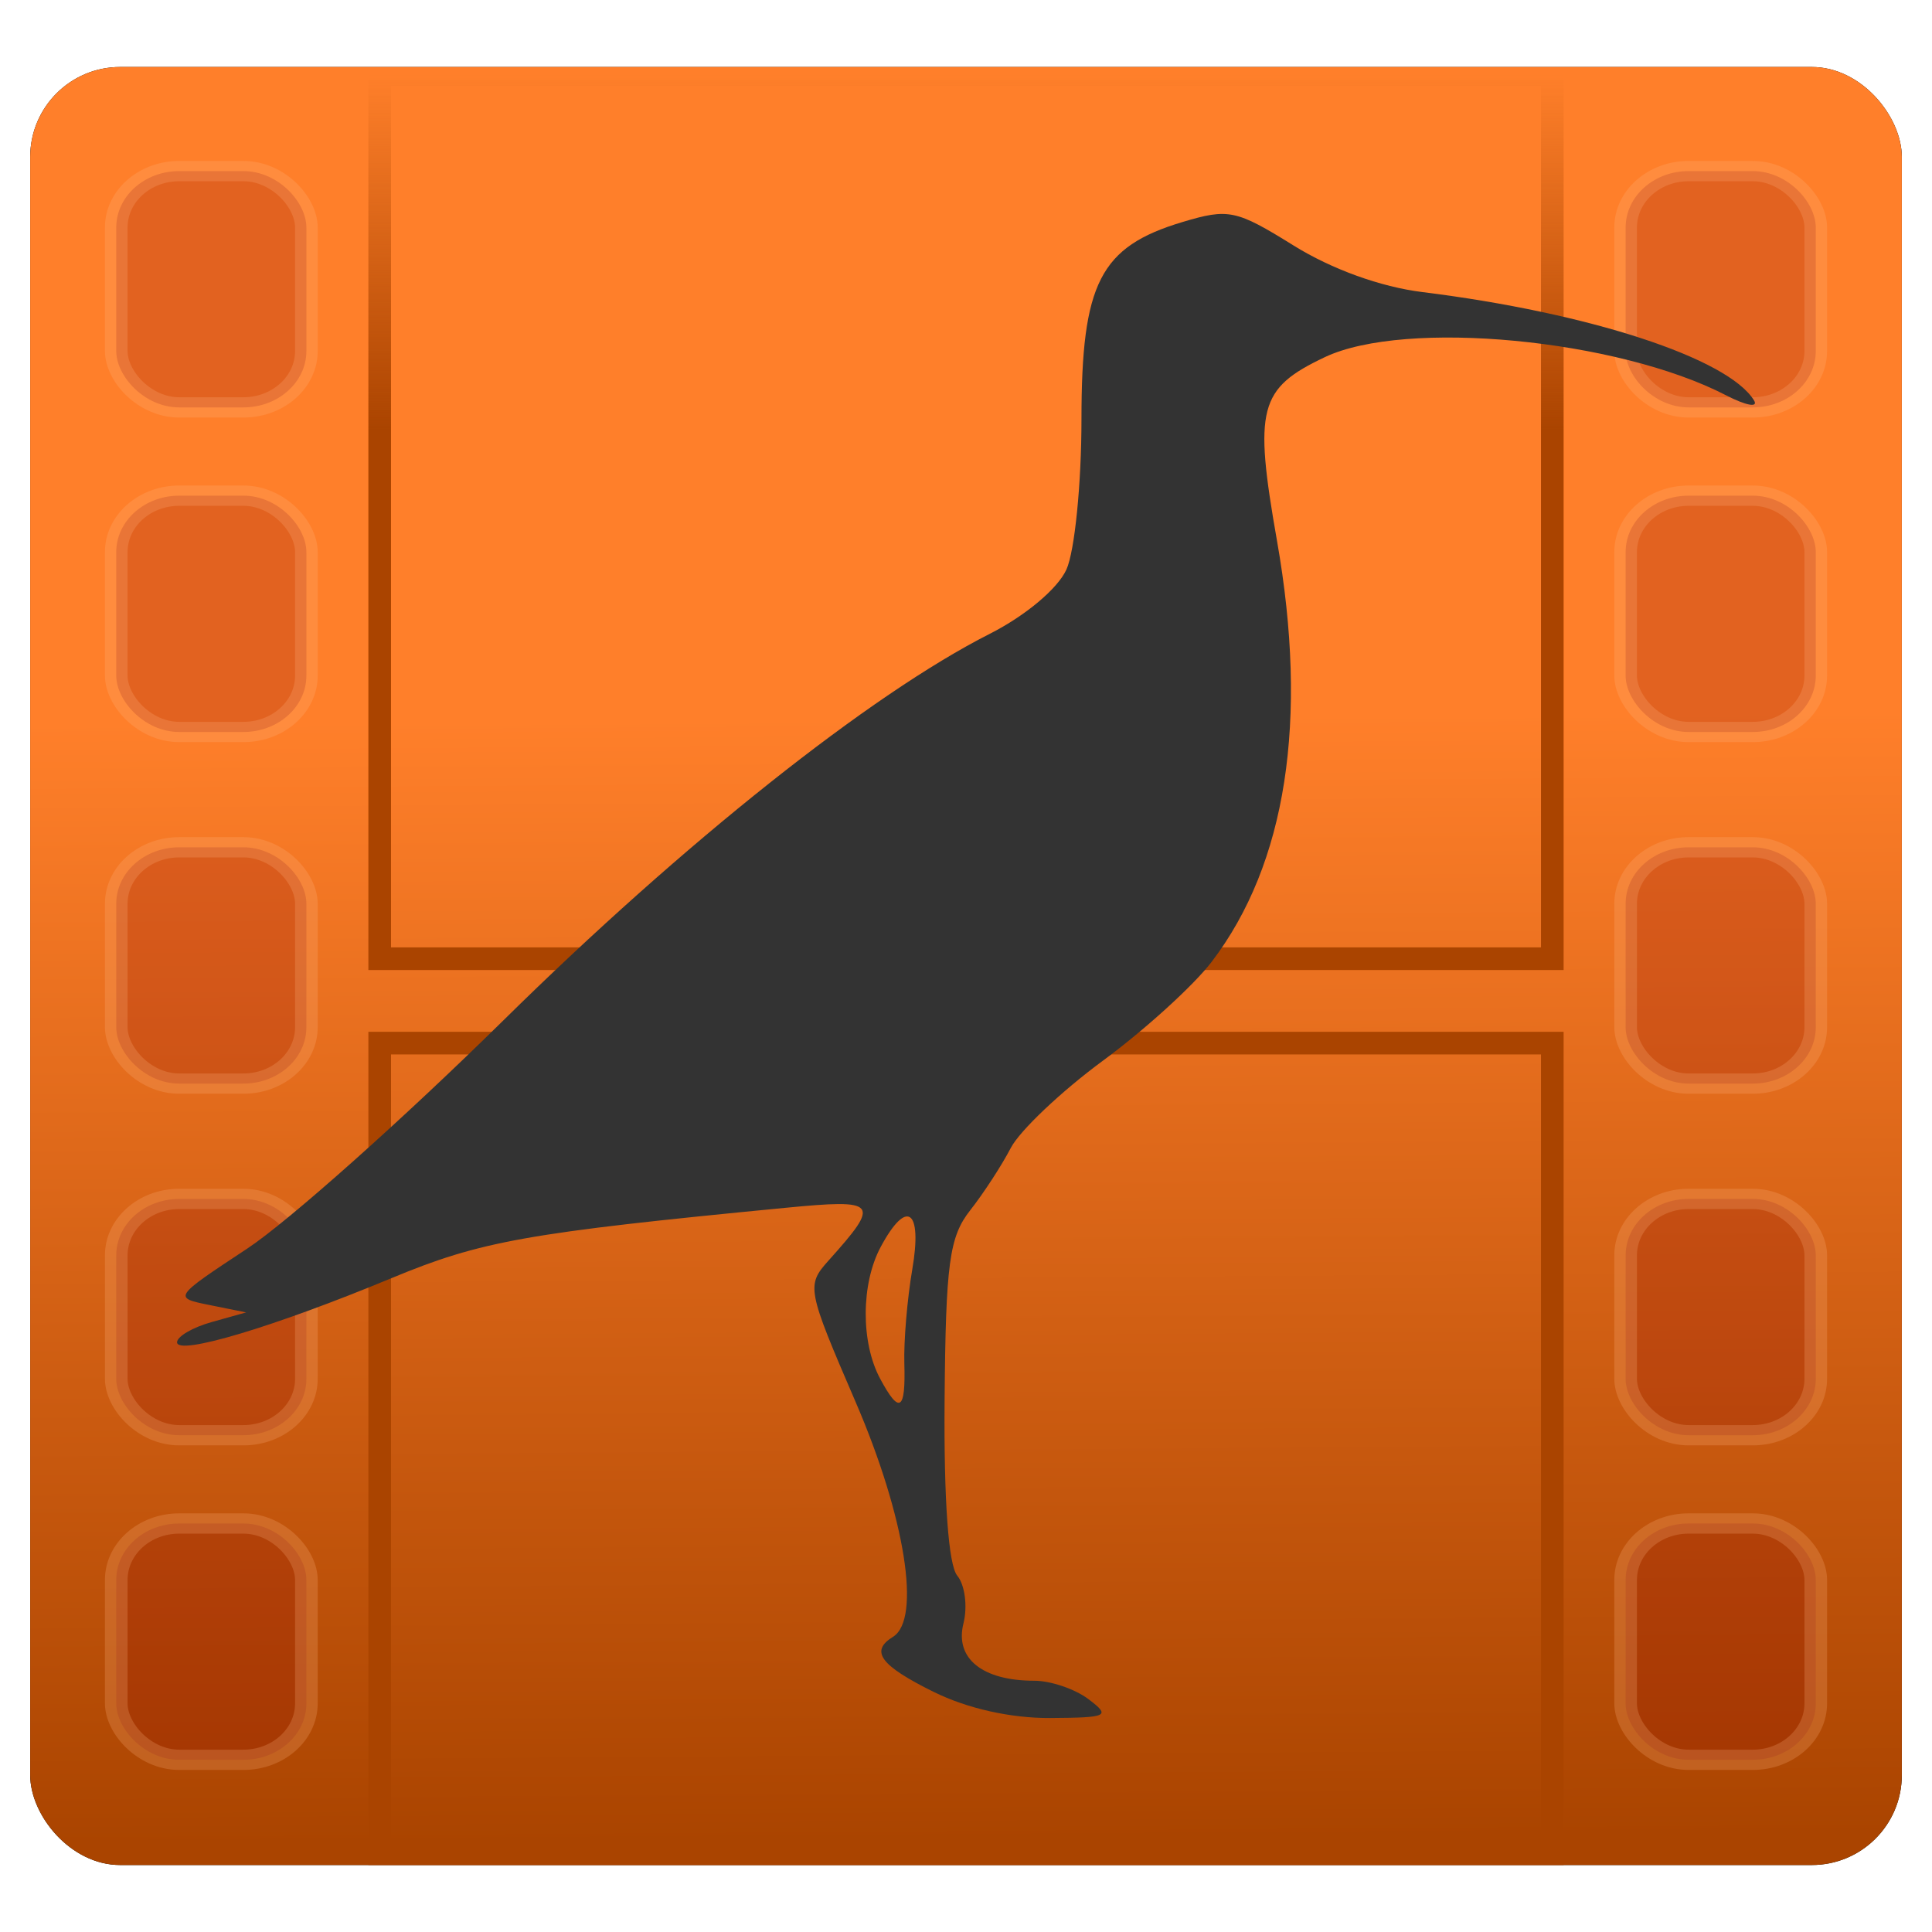 <?xml version="1.0" encoding="UTF-8" standalone="no"?>
<!-- Created with Inkscape (http://www.inkscape.org/) -->

<svg
   xmlns:dc="http://purl.org/dc/elements/1.1/"
   xmlns:cc="http://creativecommons.org/ns#"
   xmlns:rdf="http://www.w3.org/1999/02/22-rdf-syntax-ns#"
   xmlns:svg="http://www.w3.org/2000/svg"
   xmlns="http://www.w3.org/2000/svg"
   xmlns:xlink="http://www.w3.org/1999/xlink"
   xmlns:sodipodi="http://sodipodi.sourceforge.net/DTD/sodipodi-0.dtd"
   xmlns:inkscape="http://www.inkscape.org/namespaces/inkscape"
   width="128"
   height="128"
   id="svg2"
   version="1.1"
   inkscape:version="0.48.2 r9819"
   sodipodi:docname="curlew.svg">
  <defs
     id="defs4">
    <linearGradient
       inkscape:collect="always"
       id="linearGradient3805">
      <stop
         style="stop-color:#aa4400;stop-opacity:1;"
         offset="0"
         id="stop3807" />
      <stop
         style="stop-color:#aa4400;stop-opacity:0;"
         offset="1"
         id="stop3809" />
    </linearGradient>
    <linearGradient
       inkscape:collect="always"
       id="linearGradient3945">
      <stop
         style="stop-color:#ffffff;stop-opacity:1;"
         offset="0"
         id="stop3947" />
      <stop
         style="stop-color:#ffffff;stop-opacity:0;"
         offset="1"
         id="stop3949" />
    </linearGradient>
    <linearGradient
       id="linearGradient3938">
      <stop
         style="stop-color:#aa4400;stop-opacity:1"
         offset="0"
         id="stop3940" />
      <stop
         id="stop2996"
         offset="0.629"
         style="stop-color:#ff7f2a;stop-opacity:1" />
      <stop
         style="stop-color:#ff7f2a;stop-opacity:1"
         offset="1"
         id="stop3942" />
    </linearGradient>
    <linearGradient
       inkscape:collect="always"
       id="linearGradient3912">
      <stop
         style="stop-color:#ffffff;stop-opacity:1;"
         offset="0"
         id="stop3914" />
      <stop
         style="stop-color:#ffffff;stop-opacity:0;"
         offset="1"
         id="stop3916" />
    </linearGradient>
    <linearGradient
       inkscape:collect="always"
       id="linearGradient3031">
      <stop
         style="stop-color:#ffffff;stop-opacity:1;"
         offset="0"
         id="stop3033" />
      <stop
         style="stop-color:#ffffff;stop-opacity:0;"
         offset="1"
         id="stop3035" />
    </linearGradient>
    <linearGradient
       inkscape:collect="always"
       xlink:href="#linearGradient3031"
       id="linearGradient3883"
       gradientUnits="userSpaceOnUse"
       gradientTransform="translate(0.927,924.362)"
       x1="34.57"
       y1="-1.748"
       x2="54.773"
       y2="65.146" />
    <linearGradient
       inkscape:collect="always"
       xlink:href="#linearGradient3912"
       id="linearGradient3918"
       x1="30.529"
       y1="-3.544"
       x2="55.671"
       y2="65.595"
       gradientUnits="userSpaceOnUse" />
    <linearGradient
       inkscape:collect="always"
       xlink:href="#linearGradient3938"
       id="linearGradient3944"
       x1="65.548"
       y1="1048.322"
       x2="64.65"
       y2="925.015"
       gradientUnits="userSpaceOnUse"
       gradientTransform="matrix(1,0,0,0.961,0,38.866)" />
    <linearGradient
       inkscape:collect="always"
       xlink:href="#linearGradient3945"
       id="linearGradient3951"
       x1="67.454"
       y1="926.394"
       x2="67.86"
       y2="965.403"
       gradientUnits="userSpaceOnUse" />
    <filter
       inkscape:collect="always"
       id="filter3882">
      <feGaussianBlur
         inkscape:collect="always"
         stdDeviation="1.216"
         id="feGaussianBlur3884" />
    </filter>
    <linearGradient
       inkscape:collect="always"
       xlink:href="#linearGradient3805"
       id="linearGradient3811"
       x1="67.284"
       y1="952.906"
       x2="67.284"
       y2="929.293"
       gradientUnits="userSpaceOnUse" />
    <linearGradient
       inkscape:collect="always"
       xlink:href="#linearGradient3938"
       id="linearGradient3884"
       gradientUnits="userSpaceOnUse"
       gradientTransform="matrix(1,0,0,0.961,0,38.866)"
       x1="65.548"
       y1="1048.322"
       x2="64.65"
       y2="925.015" />
    <linearGradient
       inkscape:collect="always"
       xlink:href="#linearGradient3805"
       id="linearGradient3886"
       gradientUnits="userSpaceOnUse"
       x1="67.284"
       y1="952.906"
       x2="67.284"
       y2="929.293" />
    <linearGradient
       inkscape:collect="always"
       xlink:href="#linearGradient3805"
       id="linearGradient3891"
       gradientUnits="userSpaceOnUse"
       x1="67.284"
       y1="952.906"
       x2="67.284"
       y2="929.293"
       gradientTransform="translate(0,-1.7875976e-5)" />
    <linearGradient
       inkscape:collect="always"
       xlink:href="#linearGradient3938"
       id="linearGradient3907"
       gradientUnits="userSpaceOnUse"
       gradientTransform="matrix(1,0,0,0.961,0,38.866)"
       x1="65.548"
       y1="1048.322"
       x2="64.65"
       y2="925.015" />
  </defs>
  <sodipodi:namedview
     id="base"
     pagecolor="#ffffff"
     bordercolor="#666666"
     borderopacity="1.0"
     inkscape:pageopacity="0.0"
     inkscape:pageshadow="2"
     inkscape:zoom="3.2346643"
     inkscape:cx="80.763068"
     inkscape:cy="57.109832"
     inkscape:document-units="px"
     inkscape:current-layer="layer1"
     showgrid="false"
     inkscape:window-width="1440"
     inkscape:window-height="846"
     inkscape:window-x="-1"
     inkscape:window-y="26"
     inkscape:window-maximized="1"
     inkscape:snap-to-guides="false" />
  <g
     inkscape:label="Layer 1"
     inkscape:groupmode="layer"
     id="layer1"
     transform="translate(0,-924.362)">
    <rect
       ry="5.961"
       y="928.8"
       x="2"
       height="119.124"
       width="124"
       id="rect3856"
       style="fill:#000000;fill-opacity:1;stroke:none;filter:url(#filter3882)" />
    <rect
       style="fill:url(#linearGradient3907);fill-opacity:1;stroke:none"
       id="rect3936"
       width="124"
       height="119.124"
       x="2"
       y="928.8"
       ry="5.961" />
    <g
       id="g3849"
       transform="translate(0.419,-1.7875976e-5)">
      <g
         transform="matrix(1,0,0,0.896,7.4190424e-6,105.592)"
         id="g3061">
        <rect
           ry="4.173"
           y="926.457"
           x="107.283"
           height="17.473"
           width="12.597"
           id="rect3044"
           style="opacity:0.234;fill:#800000;fill-opacity:1;stroke:#ffb380;stroke-width:1.5;stroke-opacity:1" />
        <rect
           style="opacity:0.234;fill:#800000;fill-opacity:1;stroke:#ffb380;stroke-width:1.5;stroke-opacity:1"
           id="rect3046"
           width="12.597"
           height="17.473"
           x="107.283"
           y="950.457"
           ry="4.173" />
        <rect
           ry="4.173"
           y="976.457"
           x="107.283"
           height="17.473"
           width="12.597"
           id="rect3048"
           style="opacity:0.234;fill:#800000;fill-opacity:1;stroke:#ffb380;stroke-width:1.5;stroke-opacity:1" />
        <rect
           style="opacity:0.234;fill:#800000;fill-opacity:1;stroke:#ffb380;stroke-width:1.5;stroke-opacity:1"
           id="rect3050"
           width="12.597"
           height="17.473"
           x="107.283"
           y="1002.457"
           ry="4.173" />
        <rect
           ry="4.173"
           y="1026.457"
           x="107.283"
           height="17.473"
           width="12.597"
           id="rect3052"
           style="opacity:0.234;fill:#800000;fill-opacity:1;stroke:#ffb380;stroke-width:1.5;stroke-opacity:1" />
      </g>
      <g
         id="g3837"
         transform="matrix(1,0,0,0.896,-100,105.592)">
        <rect
           style="opacity:0.234;fill:#800000;fill-opacity:1;stroke:#ffb380;stroke-width:1.5;stroke-opacity:1"
           id="rect3839"
           width="12.597"
           height="17.473"
           x="107.283"
           y="926.457"
           ry="4.173" />
        <rect
           ry="4.173"
           y="950.457"
           x="107.283"
           height="17.473"
           width="12.597"
           id="rect3841"
           style="opacity:0.234;fill:#800000;fill-opacity:1;stroke:#ffb380;stroke-width:1.5;stroke-opacity:1" />
        <rect
           style="opacity:0.234;fill:#800000;fill-opacity:1;stroke:#ffb380;stroke-width:1.5;stroke-opacity:1"
           id="rect3843"
           width="12.597"
           height="17.473"
           x="107.283"
           y="976.457"
           ry="4.173" />
        <rect
           ry="4.173"
           y="1002.457"
           x="107.283"
           height="17.473"
           width="12.597"
           id="rect3845"
           style="opacity:0.234;fill:#800000;fill-opacity:1;stroke:#ffb380;stroke-width:1.5;stroke-opacity:1" />
        <rect
           style="opacity:0.234;fill:#800000;fill-opacity:1;stroke:#ffb380;stroke-width:1.5;stroke-opacity:1"
           id="rect3847"
           width="12.597"
           height="17.473"
           x="107.283"
           y="1026.457"
           ry="4.173" />
      </g>
    </g>
    <path
       style="fill:none;stroke:url(#linearGradient3891);stroke-width:1.5"
       d="m 102.844,929.3 -77.688,0 0,58.579 77.688,0 0,-58.579 z"
       id="path3023"
       inkscape:connector-curvature="0" />
    <path
       inkscape:connector-curvature="0"
       id="path3027"
       d="m 102.844,993.471 -77.688,0 0,53.703 77.688,0 0,-53.703 z"
       style="fill:none;stroke:#aa4400;stroke-width:1.5" />
    <path
       style="fill:#333333;fill-opacity:1"
       d="m 61.87,1036.461 c -3.552,-1.758 -4.25,-2.702 -2.705,-3.657 1.885,-1.165 0.807,-7.939 -2.478,-15.557 -3.229,-7.489 -3.273,-7.72 -1.788,-9.376 3.465,-3.866 3.286,-4.083 -2.885,-3.486 -17.135,1.657 -20.145,2.194 -26.058,4.65 -7.788,3.235 -14.226,5.161 -14.226,4.257 0,-0.383 1.03,-0.986 2.289,-1.339 l 2.289,-0.641 -2.427,-0.489 c -2.42,-0.488 -2.413,-0.498 2.497,-3.737 2.708,-1.787 10.353,-8.599 16.99,-15.139 11.939,-11.765 24.297,-21.585 32.203,-25.591 2.367,-1.2 4.503,-2.989 5.081,-4.259 0.549,-1.204 0.998,-5.679 0.998,-9.944 0,-9.041 1.23,-11.444 6.694,-13.082 3.053,-0.915 3.554,-0.809 7.355,1.554 2.532,1.574 5.77,2.745 8.538,3.088 11.033,1.368 20.239,4.373 21.968,7.171 0.312,0.504 -0.521,0.354 -1.85,-0.333 -7.201,-3.724 -21.25,-5.057 -26.588,-2.524 -4.367,2.072 -4.708,3.384 -3.163,12.161 2.096,11.905 0.621,21.409 -4.332,27.902 -1.19,1.56 -4.428,4.503 -7.194,6.54 -2.767,2.037 -5.518,4.643 -6.114,5.792 -0.596,1.149 -1.806,3.007 -2.689,4.129 -1.381,1.755 -1.618,3.513 -1.693,12.563 -0.055,6.63 0.255,10.935 0.838,11.638 0.509,0.614 0.694,2.042 0.41,3.174 -0.58,2.31 1.252,3.789 4.694,3.789 1.087,0 2.703,0.55 3.592,1.222 1.491,1.127 1.294,1.224 -2.546,1.248 -2.599,0.016 -5.489,-0.631 -7.698,-1.725 z m -1.955,-21.758 c -0.045,-1.488 0.192,-4.296 0.526,-6.242 0.682,-3.973 -0.365,-4.714 -2.095,-1.481 -1.304,2.437 -1.322,6.317 -0.041,8.711 1.286,2.402 1.704,2.146 1.61,-0.988 z"
       id="path2998"
       inkscape:connector-curvature="0" />
  </g>
</svg>
